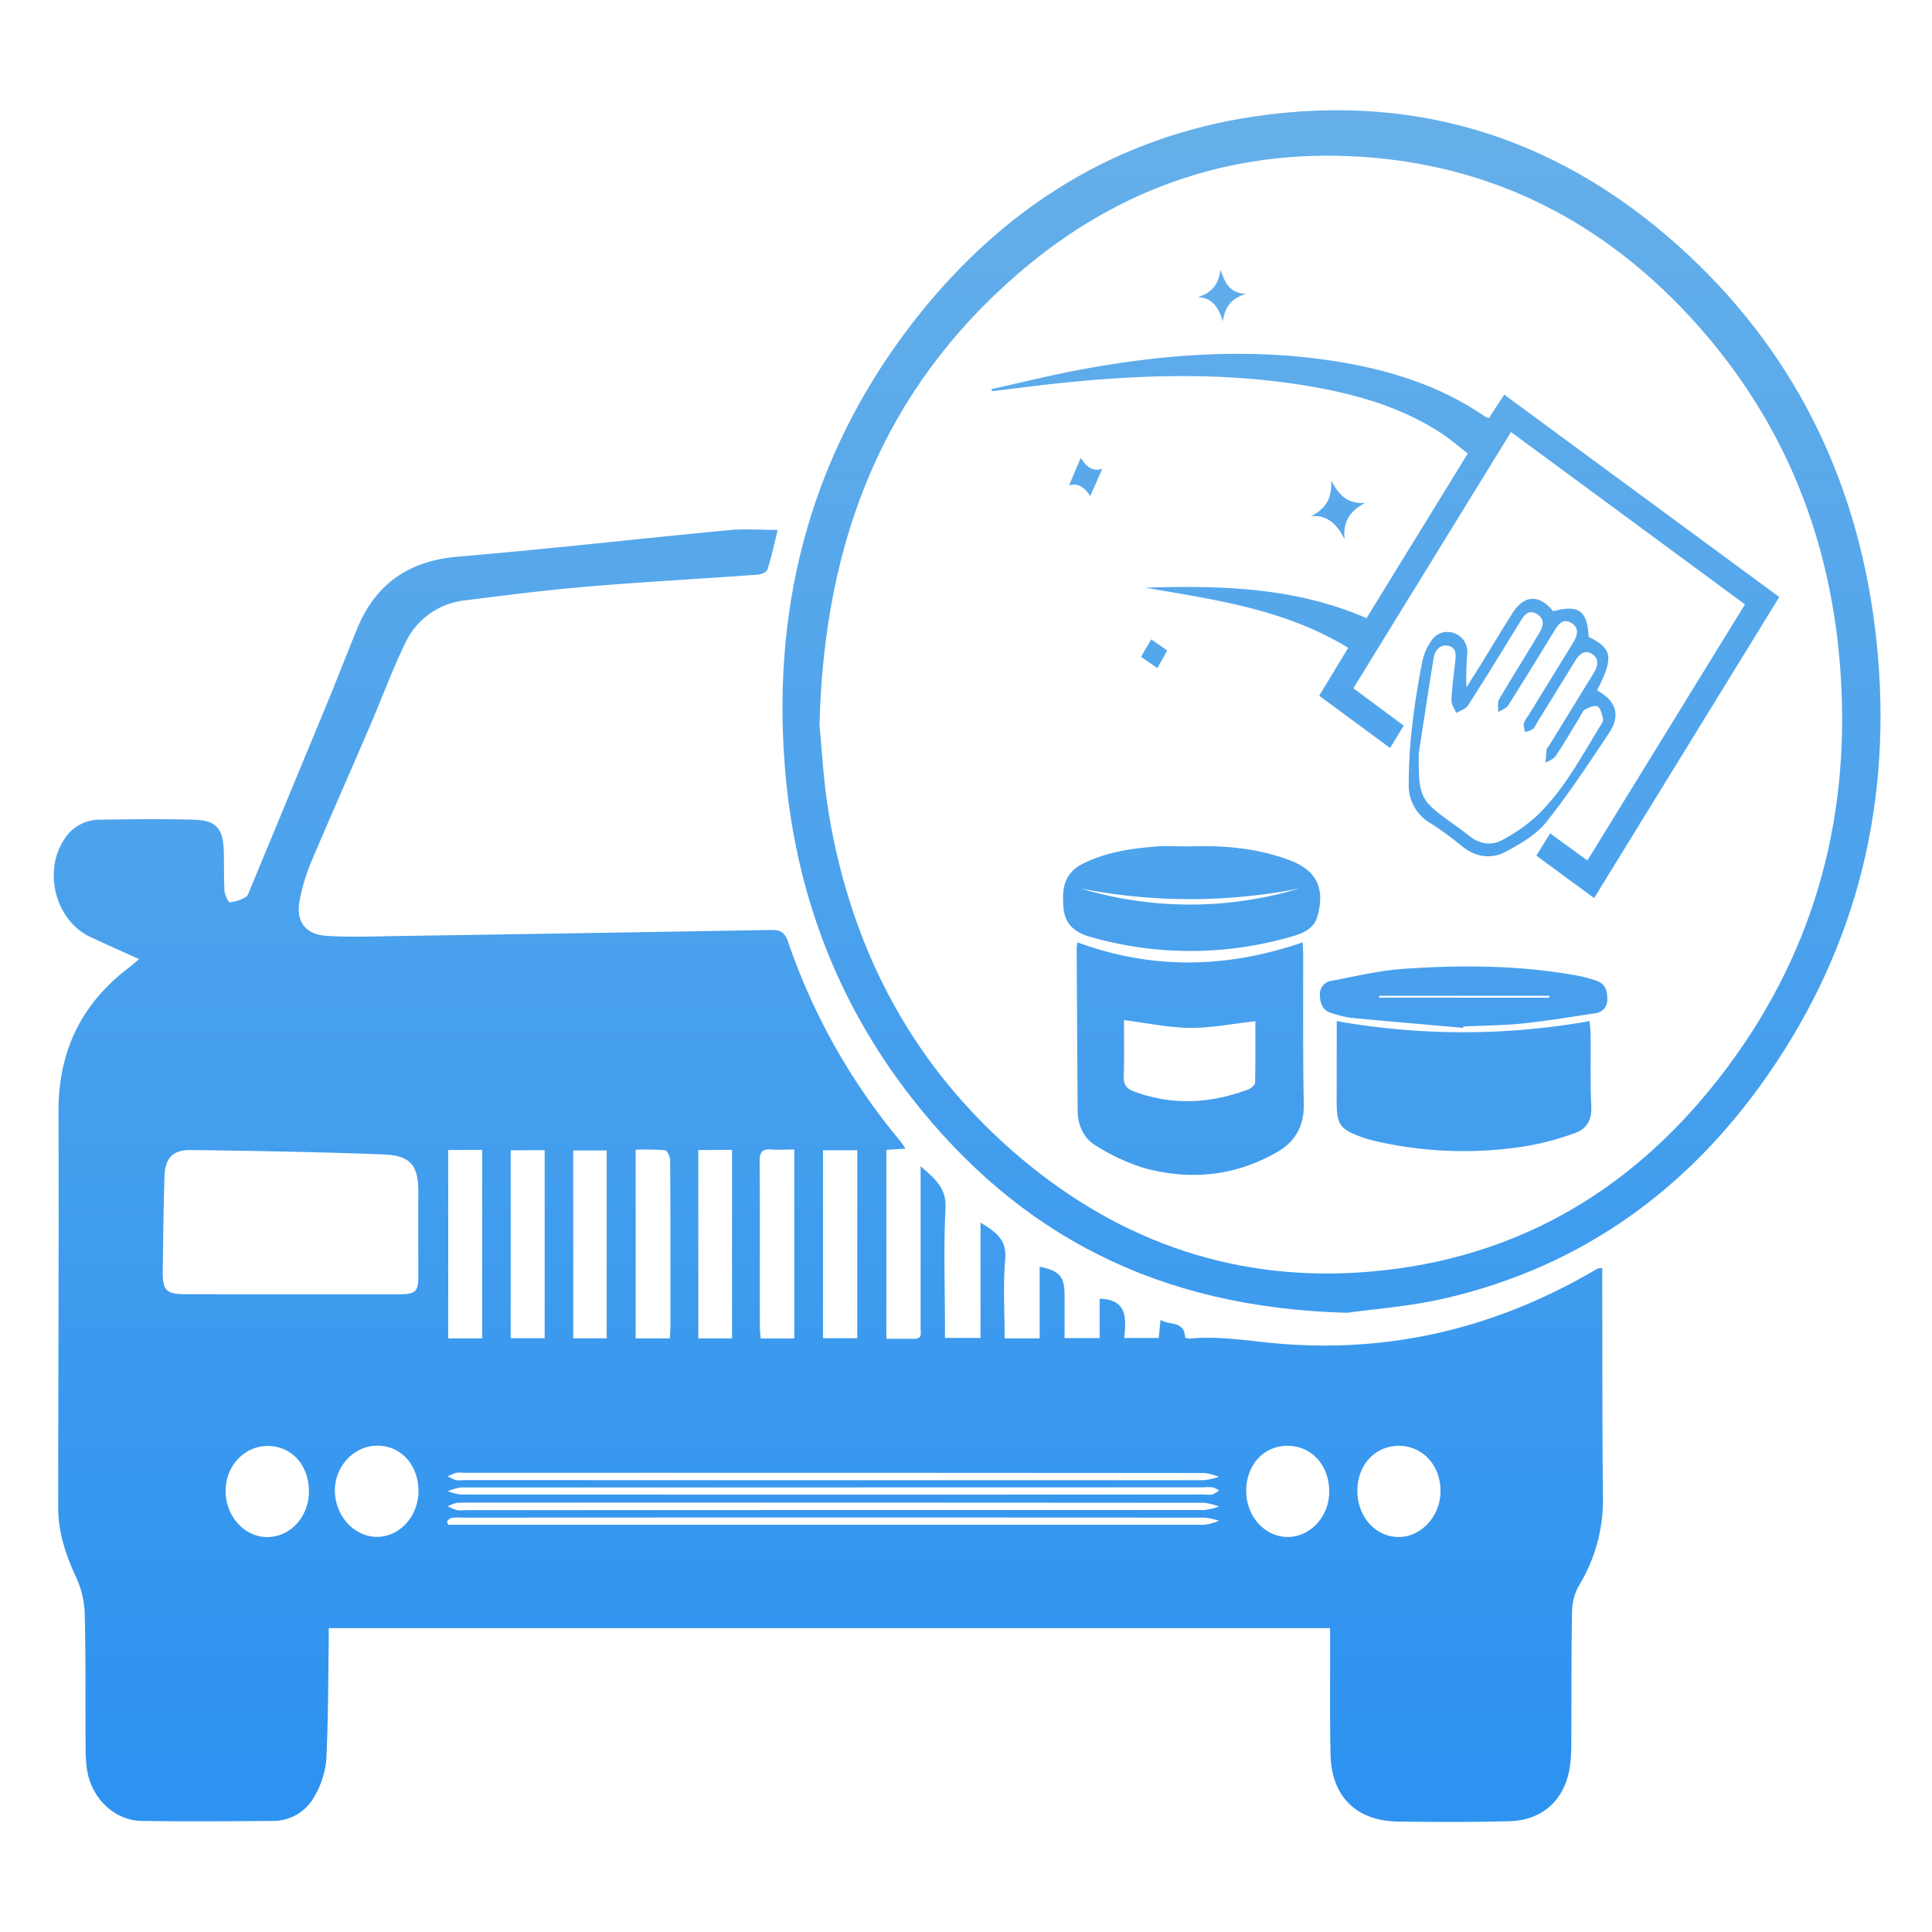 <svg id="Layer_1" data-name="Layer 1" xmlns="http://www.w3.org/2000/svg" xmlns:xlink="http://www.w3.org/1999/xlink" viewBox="0 0 512 512"><defs><style>.cls-1{fill:url(#linear-gradient);}.cls-2{fill:url(#linear-gradient-2);}.cls-3{fill:url(#linear-gradient-3);}.cls-4{fill:url(#linear-gradient-4);}.cls-5{fill:url(#linear-gradient-5);}.cls-6{fill:url(#linear-gradient-6);}.cls-7{fill:url(#linear-gradient-7);}.cls-8{fill:url(#linear-gradient-8);}.cls-9{fill:url(#linear-gradient-9);}.cls-10{fill:url(#linear-gradient-10);}.cls-11{fill:url(#linear-gradient-11);}.cls-12{fill:url(#linear-gradient-12);}</style><linearGradient id="linear-gradient" x1="219.56" y1="-27.26" x2="219.56" y2="466.36" gradientUnits="userSpaceOnUse"><stop offset="0" stop-color="#6db3e8"/><stop offset="1" stop-color="#2e93f0"/></linearGradient><linearGradient id="linear-gradient-2" x1="352.87" y1="-27.26" x2="352.87" y2="466.36" xlink:href="#linear-gradient"/><linearGradient id="linear-gradient-3" x1="367.13" y1="-27.26" x2="367.13" y2="466.36" xlink:href="#linear-gradient"/><linearGradient id="linear-gradient-4" x1="315.39" y1="-27.26" x2="315.39" y2="466.36" xlink:href="#linear-gradient"/><linearGradient id="linear-gradient-5" x1="388" y1="-27.26" x2="388" y2="466.36" xlink:href="#linear-gradient"/><linearGradient id="linear-gradient-6" x1="315.79" y1="-27.26" x2="315.79" y2="466.36" xlink:href="#linear-gradient"/><linearGradient id="linear-gradient-7" x1="387.89" y1="-27.26" x2="387.89" y2="466.36" xlink:href="#linear-gradient"/><linearGradient id="linear-gradient-8" x1="400.72" y1="-27.26" x2="400.72" y2="466.36" xlink:href="#linear-gradient"/><linearGradient id="linear-gradient-9" x1="354.56" y1="-27.26" x2="354.56" y2="466.36" xlink:href="#linear-gradient"/><linearGradient id="linear-gradient-10" x1="323.83" y1="-27.26" x2="323.83" y2="466.36" xlink:href="#linear-gradient"/><linearGradient id="linear-gradient-11" x1="287.72" y1="-27.26" x2="287.72" y2="466.36" xlink:href="#linear-gradient"/><linearGradient id="linear-gradient-12" x1="305.86" y1="-27.26" x2="305.86" y2="466.36" xlink:href="#linear-gradient"/></defs><title>Auto Care  ICONS</title><path class="cls-1" d="M240,304.4l-5.1.32V354.8h7.46c2.17,0,1.61-1.7,1.61-2.87q0-19,0-38.09v-4.77c3.81,3.32,6.88,5.77,6.6,11.14-.53,10.25-.15,20.55-.15,30.83v3.52h9.43V324c4,2.47,7,4.47,6.54,9.69-.59,6.88-.15,13.84-.15,21h9.28V335.68c5.36,1.14,6.6,2.64,6.6,7.61V354.6h9.3V344.18c7.46.2,7,5.3,6.52,10.4h9.13l.48-4.81c2.42,1.56,6.31.13,6.52,4.69a3,3,0,0,0,1.05.3c8.36-.85,16.57.77,24.85,1.4,29.22,2.24,56.4-4.39,81.72-19,.61-.35,1.21-.71,1.84-1a4.54,4.54,0,0,1,1.08-.09v3.14c.05,19.05,0,38.09.18,57.14a43.68,43.68,0,0,1-6.37,23.88,14.61,14.61,0,0,0-1.81,7.15c-.22,11.49-.13,23-.2,34.47a46.16,46.16,0,0,1-.37,6.33c-1.28,8.68-7.16,14.21-15.93,14.45-9.87.27-19.75.23-29.62.1-11.07-.15-17.63-6.63-17.88-17.75-.22-9.87-.09-19.75-.12-29.63v-3.88H87.12c0,1.25,0,2.43,0,3.61-.17,10.47-.12,21-.66,31.41a23.36,23.36,0,0,1-3,9.35A12.44,12.44,0,0,1,72,482.56c-11.49.1-23,.18-34.46,0-7.37-.13-13.4-6.1-14.52-13.83a42.08,42.08,0,0,1-.34-5.73c-.07-11.89.07-23.78-.24-35.67a24.79,24.79,0,0,0-2.34-9.5c-2.7-5.86-4.68-11.81-4.68-18.29,0-35,.21-69.94.08-104.91-.07-16.15,6.17-28.87,19-38.46.71-.53,1.35-1.17,2.35-2-4.46-2-8.64-3.89-12.79-5.81-9.9-4.59-13-18.74-6.09-27.23a11.12,11.12,0,0,1,8.84-3.91c8.16-.13,16.33-.19,24.49,0,5.92.15,7.84,2.29,8,8.26.11,3.52,0,7.06.19,10.57.07,1.1,1,3.07,1.43,3.06a9.86,9.86,0,0,0,4.24-1.43c.59-.32.84-1.33,1.15-2.07q10.13-24.42,20.22-48.84c2.73-6.6,5.3-13.27,8-19.89,4.92-12.12,13.74-18.29,27-19.38,23.89-2,47.71-4.75,71.57-7,4.25-.41,8.57-.06,13-.06-.86,3.47-1.62,7-2.69,10.44-.21.67-1.6,1.34-2.49,1.4-15.07,1.1-30.16,1.91-45.22,3.17-10.83.91-21.63,2.29-32.43,3.65a19.82,19.82,0,0,0-16,11.59c-3.45,7.15-6.18,14.64-9.32,21.94-5.17,12-10.48,24-15.57,36a52.14,52.14,0,0,0-2.94,9.82c-1.14,5.62,1.36,9.19,7.09,9.56,6,.39,12.07.15,18.11.06q49.89-.75,99.76-1.62c2.56,0,3.62.73,4.44,3.12A166,166,0,0,0,238.25,302C238.79,302.65,239.27,303.36,240,304.4ZM77.46,343c9.47,0,18.93,0,28.4,0,4.36,0,5.06-.76,5-5.17,0-7.25-.06-14.5,0-21.75s-2-9.85-9.27-10.14c-17-.66-34-.95-51-1.17-4.85-.07-6.89,2.18-7,7.14-.27,8.36-.34,16.71-.46,25.07-.06,5,1,6,6,6C58.53,343,68,343,77.46,343Zm57.88-38.15v49.79h9V304.8Zm82.77,49.78h9.07V304.84h-9.07Zm-40.6.06c.06-1.14.16-2.12.16-3.1,0-5,0-10.08,0-15.12,0-9.68,0-19.35-.07-29,0-.93-.79-2.59-1.36-2.65a69.21,69.21,0,0,0-7.78-.13v50Zm-58.73-49.92v49.92h9V304.72Zm42,49.91v-49.8h-8.87v49.8Zm24.28-49.91v49.92H194V304.72Zm25.43-.14c-2.16,0-4.07.15-5.94,0-2.49-.25-3.26.63-3.24,3.17.12,14.7,0,29.39.07,44.09,0,.95.13,1.9.21,2.83h8.9ZM59.79,395.19c0,6.73,5.16,12.28,11.21,12.15s10.86-5.42,10.87-12.14c0-7-4.73-12.12-11.11-12C64.64,383.27,59.74,388.63,59.79,395.19Zm51.11,0c0-6.87-4.51-12-10.77-12.08-6.09-.09-11.3,5.26-11.38,11.67-.09,6.69,4.87,12.36,10.93,12.5S110.85,402,110.9,395.19ZM381.75,395c-.06-6.8-4.83-11.88-11.12-11.84s-10.94,5.13-10.91,12,4.87,12.14,10.91,12.16S381.82,401.75,381.75,395Zm-51.49,0c-.05,6.69,4.74,12.17,10.78,12.31s11.14-5.26,11.22-11.86c.09-7-4.59-12.25-10.95-12.3S330.31,388.16,330.26,395Zm-109.43-2.72q49.11,0,98.21,0a18,18,0,0,0,4-.92,16.22,16.22,0,0,0-3.93-1q-98.2-.08-196.43-.05a6.75,6.75,0,0,0-1.8,0,15.1,15.1,0,0,0-2.2.93,11.74,11.74,0,0,0,2.12,1,8.65,8.65,0,0,0,2.1,0Zm-.05,1.9q-49.28,0-98.54,0a13.64,13.64,0,0,0-3.56,1,14,14,0,0,0,3.44.88q98.69.08,197.38,0a6,6,0,0,0,1.8,0,8.6,8.6,0,0,0,1.75-1.06,6.42,6.42,0,0,0-1.62-.84,13,13,0,0,0-2.42,0Zm.06,6q49.11,0,98.22,0a17.93,17.93,0,0,0,4-.92,16.21,16.21,0,0,0-3.94-1q-93.22-.07-186.47-.05c-3.83,0-7.66-.05-11.49.05a8.17,8.17,0,0,0-2.48.95,16.31,16.31,0,0,0,2.43,1,9.26,9.26,0,0,0,2.11,0Zm-102.37,3,.26.9h3.74q98.39,0,196.75,0a14.86,14.86,0,0,0,3.82-1.06,17.68,17.68,0,0,0-3.78-.83q-98.37-.06-196.74,0a14.49,14.49,0,0,0-2.72.06C119.31,402.22,118.91,402.78,118.47,403.13Z"/><path class="cls-2" d="M357,347.9c-50.31-1.3-87.17-20.85-115.37-56.91-20.21-25.86-31.16-55.54-33.67-88.22-3.39-44,7.63-84,35.13-118.8,23-29,52.62-47.73,89.54-53.14,44-6.45,82.42,6.51,114.73,36.68C477,95.2,493.13,130,497.32,170.12c4.35,41.77-4.87,80.4-29,115-20.94,30.05-49,50.42-85,58.87C373.46,346.29,363.14,347,357,347.9ZM217.18,192.14c.61,6,1,14.91,2.48,23.62,6.13,36.5,22.6,67.44,51.11,91.36,26.57,22.3,57.39,32.81,92.1,29.9,40-3.34,71.39-22.56,95.05-54.38s32.88-67.8,29.64-107.06c-2.9-35.2-16-66.2-40.15-92.12-22.57-24.21-50.31-38.77-83.48-41.67-35.62-3.12-67.23,7.49-94.17,30.76C234.27,103.21,218.39,143,217.18,192.14Z"/><path class="cls-3" d="M262.73,103.13c7.73-1.71,15.41-3.63,23.18-5.09,21.81-4.1,43.75-5.8,65.84-2.62,14.9,2.15,29.13,6.28,41.72,14.92a6.69,6.69,0,0,0,1.1.46l4.07-6.22c24.33,17.91,48.47,35.68,72.89,53.64L422.46,238l-15.31-11.25,3.65-5.89,9.88,7.18,41.75-67.88-62-45.67c-13.94,22.65-27.74,45.1-41.77,67.9L372,192.31l-3.61,5.91-18.79-13.84c2.52-4.15,4.94-8.17,7.68-12.7-16.63-10.19-35.26-12.74-53.74-15.94,19.86-.61,39.58-.18,58.6,8.08l26.84-43.64c-2.53-1.94-4.92-4.06-7.59-5.75-11-7-23.33-10.3-36-12.34-22.27-3.58-44.58-2.76-66.89-.3-5.2.57-10.38,1.26-15.57,1.89Z"/><path class="cls-4" d="M285.57,249.74c19.9,7.32,39.67,6.86,59.65,0,.06,1.35.13,2.32.14,3.29,0,13.2-.08,26.4.15,39.59.11,5.81-2.28,9.95-7.09,12.71-11.05,6.35-22.9,7.53-35,4.27a52.75,52.75,0,0,1-13-6c-3.23-1.92-4.8-5.36-4.83-9.27q-.15-21.6-.26-43.21A7.81,7.81,0,0,1,285.57,249.74Zm12.29,20.6c0,4.75.13,9.85-.06,14.94-.09,2.25.87,3.29,2.77,4,10.2,3.75,20.31,3.2,30.33-.62.72-.27,1.69-1.15,1.71-1.76.13-5.5.08-11,.08-16.26-6,.65-11.65,1.79-17.31,1.75S304.07,271.11,297.86,270.34Z"/><path class="cls-5" d="M354.25,270.61a192.44,192.44,0,0,0,67,0c.11,1.3.27,2.35.28,3.39.06,6.45-.11,12.9.18,19.34.16,3.63-1.35,5.92-4.49,7a76.16,76.16,0,0,1-12.5,3.35,104.3,104.3,0,0,1-40.21-1.29,34.57,34.57,0,0,1-3.47-1c-6-2.14-6.81-3.3-6.81-9.63Z"/><path class="cls-6" d="M315.1,224.31c9-.35,17.9.43,26.43,3.56,7.33,2.7,9.72,7.42,7.6,15-.95,3.36-4.06,4.54-6.86,5.33a96.07,96.07,0,0,1-53.6,0c-3.8-1.1-6.53-3.31-6.85-7.78-.35-4.79,0-8.84,5-11.45,5.91-3,12.19-4,18.61-4.56C308.65,224.09,311.89,224.31,315.1,224.31Zm29.23,11.15a150,150,0,0,1-57.93,0A100.69,100.69,0,0,0,344.33,235.46Z"/><path class="cls-7" d="M387.77,272.39c-9.93-.87-19.86-1.71-29.78-2.66a30.25,30.25,0,0,1-5-1.21c-2.47-.68-3.17-2.59-3.21-4.88a3.59,3.59,0,0,1,3.28-3.75c6.21-1.17,12.42-2.68,18.7-3.12,15.6-1.1,31.22-1,46.68,1.86a39.16,39.16,0,0,1,4.37,1.18c2.37.73,3.17,2.37,3.13,4.84a3.54,3.54,0,0,1-3.35,3.89c-6.36,1-12.71,2-19.11,2.7-5.2.53-10.46.54-15.69.78Zm22.83-8v-.5H365.47v.5Z"/><path class="cls-8" d="M423.24,182.94c5.09,2.84,6.29,6.61,3.16,11.33-5.33,8-10.66,16.13-16.67,23.65-2.65,3.31-6.77,5.68-10.6,7.75s-8,1.55-11.6-1.35a89.23,89.23,0,0,0-8.54-6.24A11.44,11.44,0,0,1,373.33,208a132.62,132.62,0,0,1,.95-15.93c.62-5.6,1.56-11.18,2.64-16.71a14.85,14.85,0,0,1,2.49-5.68,5,5,0,0,1,5.92-1.89,5.17,5.17,0,0,1,3.5,5.45,79.35,79.35,0,0,0-.21,8.93c1.25-2,2.51-3.95,3.73-5.94,2.81-4.54,5.54-9.13,8.4-13.64,3.17-5,7.14-5.17,10.84-.62,6.82-1.79,9.06-.17,9.42,6.82C427.31,171.87,427.7,174.19,423.24,182.94ZM376,199.51c-.17,11.19.49,12.51,7.08,17.37,2.11,1.55,4.27,3,6.32,4.66,2.73,2.18,5.8,2.67,8.75,1.05a43.28,43.28,0,0,0,8.86-6.15c7.46-7,12.09-16,17.39-24.57a2.17,2.17,0,0,0,.44-1.41c-.35-1.16-.64-2.79-1.47-3.23s-2.34.31-3.38.85c-.62.33-.93,1.28-1.35,2-2.11,3.43-4.14,6.92-6.37,10.27-.55.82-1.75,1.21-2.66,1.8.07-1.15.1-2.31.24-3.45,0-.36.4-.69.61-1q5.94-9.65,11.87-19.3c1.09-1.78,1.61-3.77-.41-5.09s-3.51.21-4.59,2q-5,8.1-10,16.21a6,6,0,0,1-1.16,1.74,6.78,6.78,0,0,1-2,.72,6,6,0,0,1-.37-2.15,7.23,7.23,0,0,1,1.16-2.09q5.93-9.66,11.87-19.3c1.14-1.86,1.88-3.93-.35-5.31-2.39-1.48-3.62.51-4.71,2.29-4,6.51-8,13.06-12.08,19.52-.53.83-1.76,1.21-2.66,1.8.06-1.14-.27-2.5.24-3.38,3.25-5.57,6.68-11,10-16.52,1.24-2,2.78-4.37.09-6.07s-3.84,1-5,2.81C398,172.65,393.59,179.89,389,187c-.59.92-2,1.31-3.07,1.94-.45-1.12-1.33-2.26-1.28-3.37.14-3.41.63-6.81,1-10.21.2-1.76.37-3.74-1.81-4.2-2.35-.5-3.59,1.29-3.92,3.28C378.4,183.78,377,193.13,376,199.51Z"/><path class="cls-9" d="M347.39,136.79c4.15-2,5.65-5,5.39-9.46,1.91,3.62,4.22,6.35,9,5.94-4,2.08-6,5-5.44,9.59C354.33,139.11,352.08,136.42,347.39,136.79Z"/><path class="cls-10" d="M330.22,77.86c-3.9,1.17-5.66,3.55-6.13,7.26-1.14-3.27-2.39-6.13-6.64-6.4,3.87-1.11,5.49-3.56,6-7.24C324.57,74.85,325.85,77.75,330.22,77.86Z"/><path class="cls-11" d="M283.32,128.64l3.09-7.32c1.11,1.87,2.89,3.86,5.72,2.93l-3.2,7.2C287.75,129.64,285.93,127.77,283.32,128.64Z"/><path class="cls-12" d="M302.38,174.07l2.7-4.62,4.25,2.93-2.61,4.67Z"/></svg>